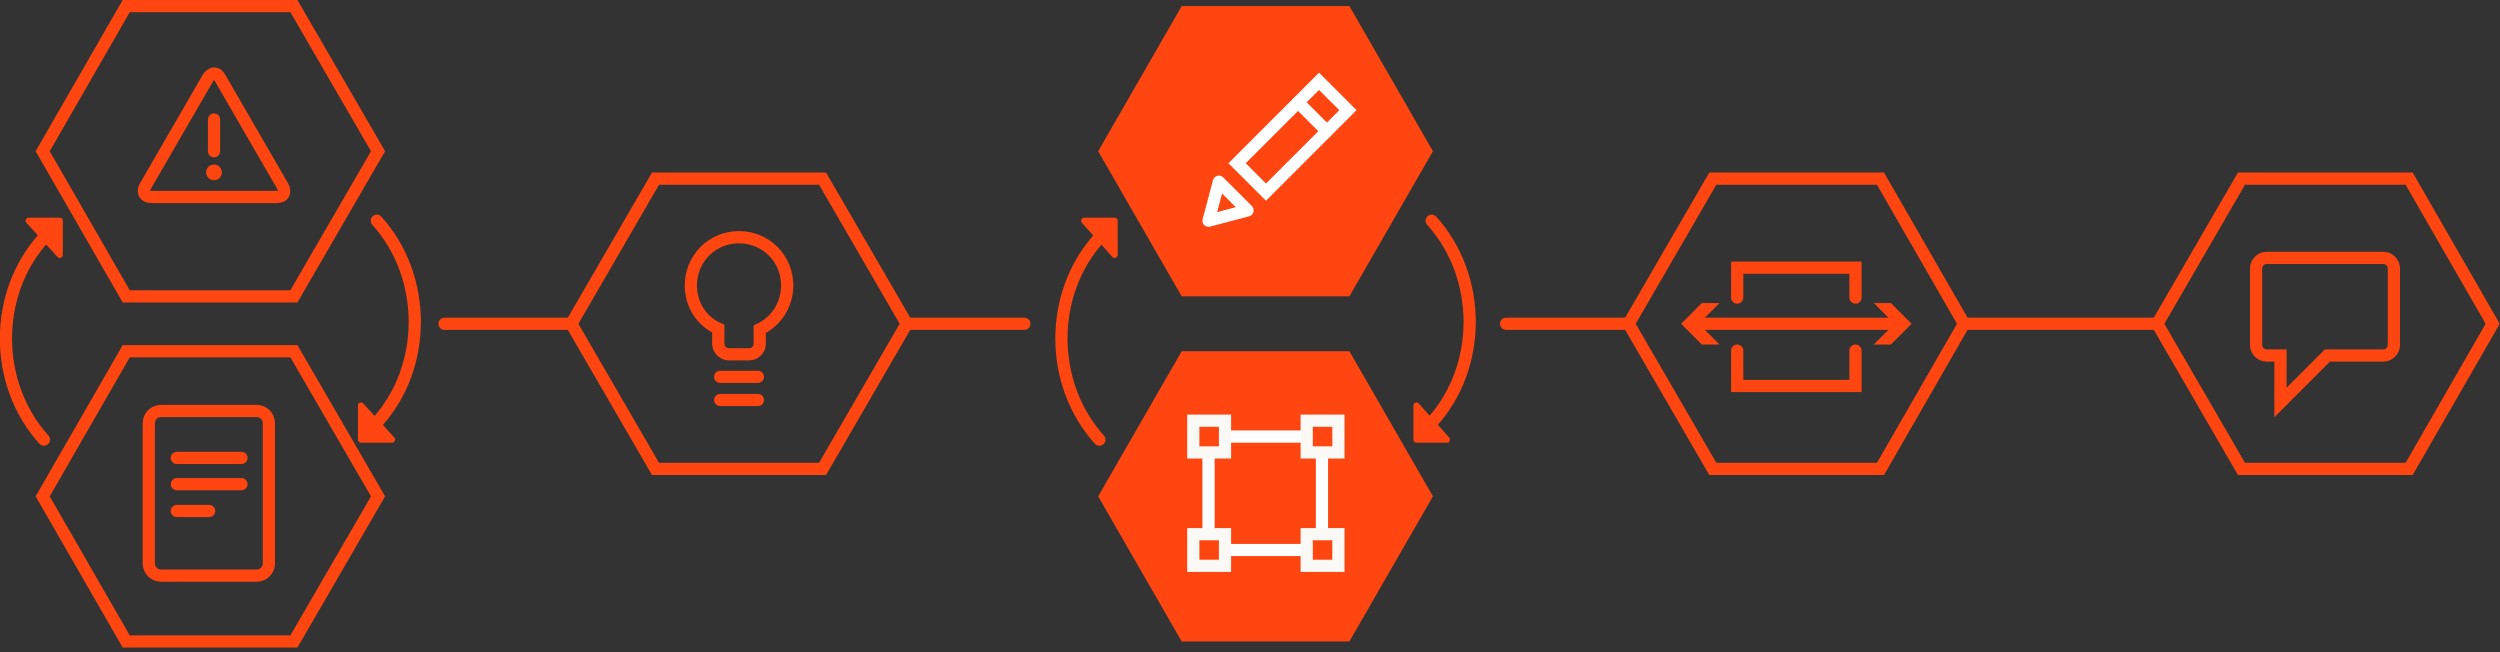 <?xml version="1.0" encoding="UTF-8" standalone="no"?>
<!DOCTYPE svg PUBLIC "-//W3C//DTD SVG 1.1//EN" "http://www.w3.org/Graphics/SVG/1.1/DTD/svg11.dtd">
<svg width="100%" height="100%" viewBox="0 0 410 107" version="1.1" xmlns="http://www.w3.org/2000/svg" xmlns:xlink="http://www.w3.org/1999/xlink" xml:space="preserve" xmlns:serif="http://www.serif.com/" style="fill-rule:evenodd;clip-rule:evenodd;stroke-linecap:round;stroke-miterlimit:10;">
    <rect x="0" y="0" width="410" height="107" fill="#333333" stroke="none"/>
    <path d="M168,53.1L148.7,53.1M93.7,53.1L72.9,53.1M353.8,53.1L322.1,53.1M267.1,53.1L247,53.1" style="fill:none;stroke:rgb(255,70,17);stroke-width:2px;"/>
    <g>
        <path d="M48.2,1L62,24.8L48.2,48.6L20.7,48.6L7,24.8L20.7,1L48.2,1ZM20.7,105.2L7,81.4L20.7,57.6L48.2,57.6L62,81.4L48.2,105.2L20.7,105.2Z" style="fill:none;stroke:rgb(255,70,17);stroke-width:2px;stroke-linecap:butt;"/>
        <path d="M24.8,32.3C23.7,32.3 23.3,31.5 23.8,30.6L34.1,12.8C34.7,11.8 35.6,11.8 36.1,12.8L46.4,30.6C46.9,31.6 46.5,32.3 45.4,32.3L24.8,32.3ZM35.1,19.6L35.1,24.8M44.1,92.4C44.1,93.5 43.2,94.4 42.1,94.4L26.4,94.4C25.3,94.4 24.4,93.5 24.4,92.4L24.4,69.4C24.4,68.3 25.3,67.4 26.4,67.4L42.1,67.4C43.2,67.4 44.1,68.3 44.1,69.4L44.1,92.4ZM39.6,75.1L29,75.1M39.6,79.4L29,79.4M34.3,83.8L29,83.8" style="fill:none;"/>
        <clipPath id="_clip1">
            <path d="M24.8,32.3C23.7,32.3 23.3,31.5 23.8,30.6L34.1,12.8C34.7,11.8 35.6,11.8 36.1,12.8L46.4,30.6C46.9,31.6 46.5,32.3 45.4,32.3L24.8,32.3ZM35.1,19.6L35.1,24.8M44.1,92.4C44.1,93.5 43.2,94.4 42.1,94.4L26.4,94.4C25.3,94.4 24.4,93.5 24.4,92.4L24.4,69.4C24.4,68.3 25.3,67.4 26.4,67.4L42.1,67.4C43.2,67.4 44.1,68.3 44.1,69.4L44.1,92.4ZM39.6,75.1L29,75.1M39.6,79.4L29,79.4M34.3,83.8L29,83.8"/>
        </clipPath>
        <g clip-path="url(#_clip1)">
            <circle cx="35.1" cy="28.268" r="1.287" style="fill:rgb(255,70,17);"/>
        </g>
        <path d="M24.8,32.3C23.7,32.3 23.3,31.5 23.8,30.6L34.1,12.8C34.7,11.8 35.6,11.8 36.1,12.8L46.4,30.6C46.9,31.6 46.5,32.3 45.4,32.3L24.8,32.3ZM35.1,19.6L35.1,24.8M44.1,92.4C44.1,93.5 43.2,94.4 42.1,94.4L26.4,94.4C25.3,94.4 24.4,93.5 24.4,92.4L24.4,69.4C24.4,68.3 25.3,67.4 26.4,67.4L42.1,67.4C43.2,67.4 44.1,68.3 44.1,69.4L44.1,92.4ZM39.6,75.1L29,75.1M39.6,79.4L29,79.4M34.3,83.8L29,83.8" style="fill:none;stroke:rgb(255,70,17);stroke-width:2px;"/>
        <g>
            <path d="M4.7,36.2L9.8,36.2L9.8,41.8L4.7,36.2Z" style="fill:rgb(255,70,18);fill-rule:nonzero;stroke:rgb(255,70,17);stroke-width:1px;stroke-linejoin:round;"/>
            <path d="M7.2,39C-1.1,48.1 -1.1,62.9 7.2,72.1" style="fill:none;stroke:rgb(255,70,17);stroke-width:2px;"/>
            <path d="M64.3,72.1L59.2,72.1L59.2,66.5L64.3,72.1Z" style="fill:rgb(255,70,18);fill-rule:nonzero;stroke:rgb(255,70,17);stroke-width:1px;stroke-linejoin:round;"/>
            <path d="M61.8,69.3C70.1,60.2 70.1,45.4 61.8,36.2" style="fill:none;stroke:rgb(255,70,17);stroke-width:2px;"/>
        </g>
    </g>
    <g>
        <path d="M134.9,29.3L148.7,53.1L134.9,76.9L107.5,76.9L93.7,53.1L107.5,29.3L134.9,29.3Z" style="fill:none;stroke:rgb(255,70,17);stroke-width:2px;stroke-linecap:butt;stroke-miterlimit:4;"/>
        <path d="M118.1,61.8L124.3,61.8M118.1,65.6L124.3,65.6" style="fill:none;stroke:rgb(255,70,17);stroke-width:2px;"/>
        <path d="M129.1,46.8C129.1,42.4 125.6,38.9 121.2,38.9C116.8,38.9 113.3,42.4 113.3,46.8C113.3,50 115.1,52.7 117.8,53.9L117.8,56.4C117.8,57.3 118.6,58.1 119.5,58.1L122.9,58.1C123.8,58.1 124.6,57.3 124.6,56.4L124.6,54C127.3,52.7 129.1,50 129.1,46.8Z" style="fill:none;stroke:rgb(255,70,17);stroke-width:2px;"/>
    </g>
    <g>
        <path d="M193.8,48.6L180.1,24.8L193.8,1L221.3,1L235,24.8L221.3,48.6L193.8,48.6ZM193.8,105.2L180.1,81.4L193.8,57.6L221.3,57.6L235,81.4L221.3,105.2L193.8,105.2Z" style="fill:rgb(255,70,17);fill-rule:nonzero;"/>
        <g>
            <path d="M216.322,13.334L221.059,18.071L207.623,31.507L202.886,26.77L216.322,13.334Z" style="fill:none;stroke:white;stroke-width:2px;"/>
            <path d="M204.6,34.5L198.2,36.2L199.9,29.8L204.6,34.5Z" style="fill:none;stroke:white;stroke-width:2px;stroke-linejoin:round;stroke-miterlimit:1;"/>
            <path d="M212.9,16.8L217.6,21.5M198.2,71.6L216.8,71.6L216.8,90.2L198.2,90.2L198.2,71.6Z" style="fill:none;stroke:white;stroke-width:2px;"/>
        </g>
        <path d="M214.3,87.6L219.5,87.6L219.5,92.8L214.3,92.8L214.3,87.6ZM214.3,69L219.5,69L219.5,74.2L214.3,74.2L214.3,69ZM195.7,87.6L200.9,87.6L200.9,92.8L195.7,92.8L195.7,87.6ZM195.7,69L200.9,69L200.9,74.2L195.7,74.2L195.7,69Z" style="fill:rgb(255,70,17);fill-rule:nonzero;stroke:rgb(250,249,246);stroke-width:2px;stroke-linecap:butt;"/>
        <g>
            <path d="M180.3,39C172,48.1 172,62.9 180.3,72.1" style="fill:none;stroke:rgb(255,70,17);stroke-width:2px;"/>
            <path d="M177.8,36.2L182.8,36.2L182.8,41.8L177.8,36.2Z" style="fill:rgb(255,70,18);fill-rule:nonzero;stroke:rgb(255,70,17);stroke-width:1px;stroke-linejoin:round;"/>
            <path d="M234.8,69.3C243.1,60.2 243.1,45.4 234.8,36.2" style="fill:none;stroke:rgb(255,70,17);stroke-width:2px;"/>
            <path d="M237.3,72.1L232.3,72.1L232.3,66.5L237.3,72.1Z" style="fill:rgb(255,70,17);fill-rule:nonzero;stroke:rgb(255,70,17);stroke-width:1px;stroke-linejoin:round;"/>
        </g>
    </g>
    <g>
        <path d="M308.4,29.3L322.1,53.1L308.4,76.9L280.9,76.9L267.1,53.1L280.9,29.3L308.4,29.3Z" style="fill:none;stroke:rgb(255,70,17);stroke-width:2px;"/>
        <path d="M304.3,57.5L304.3,63.3L284.9,63.3L284.9,57.5M284.9,48.8L284.9,43.9L304.3,43.9L304.3,48.8" style="fill:none;stroke:rgb(255,70,17);stroke-width:2px;"/>
        <path d="M311.2,53.1L278,53.1" style="fill:none;stroke:rgb(255,70,17);stroke-width:2px;"/>
        <path d="M310.1,49.7L307.3,49.7L310.7,53.1L307.3,56.5L310.1,56.5L313.5,53.1L310.1,49.7ZM279.1,49.7L282,49.7L278.6,53.1L282,56.5L279.1,56.5L275.7,53.1L279.1,49.7Z" style="fill:rgb(255,70,17);fill-rule:nonzero;"/>
    </g>
    <g>
        <path d="M395.1,29.3L408.8,53.1L395.1,76.9L367.6,76.9L353.8,53.1L367.6,29.3L395.1,29.3Z" style="fill:none;stroke:rgb(255,70,17);stroke-width:2px;"/>
        <path d="M390.9,42.3L371.7,42.3C370.8,42.3 370,43.1 370,44L370,56.6C370,57.5 370.8,58.3 371.7,58.3L374,58.3L374,66L381.7,58.3L390.9,58.3C391.8,58.3 392.6,57.5 392.6,56.6L392.6,44C392.6,43.1 391.8,42.3 390.9,42.3Z" style="fill:none;stroke:rgb(255,70,17);stroke-width:2px;"/>
    </g>
</svg>
